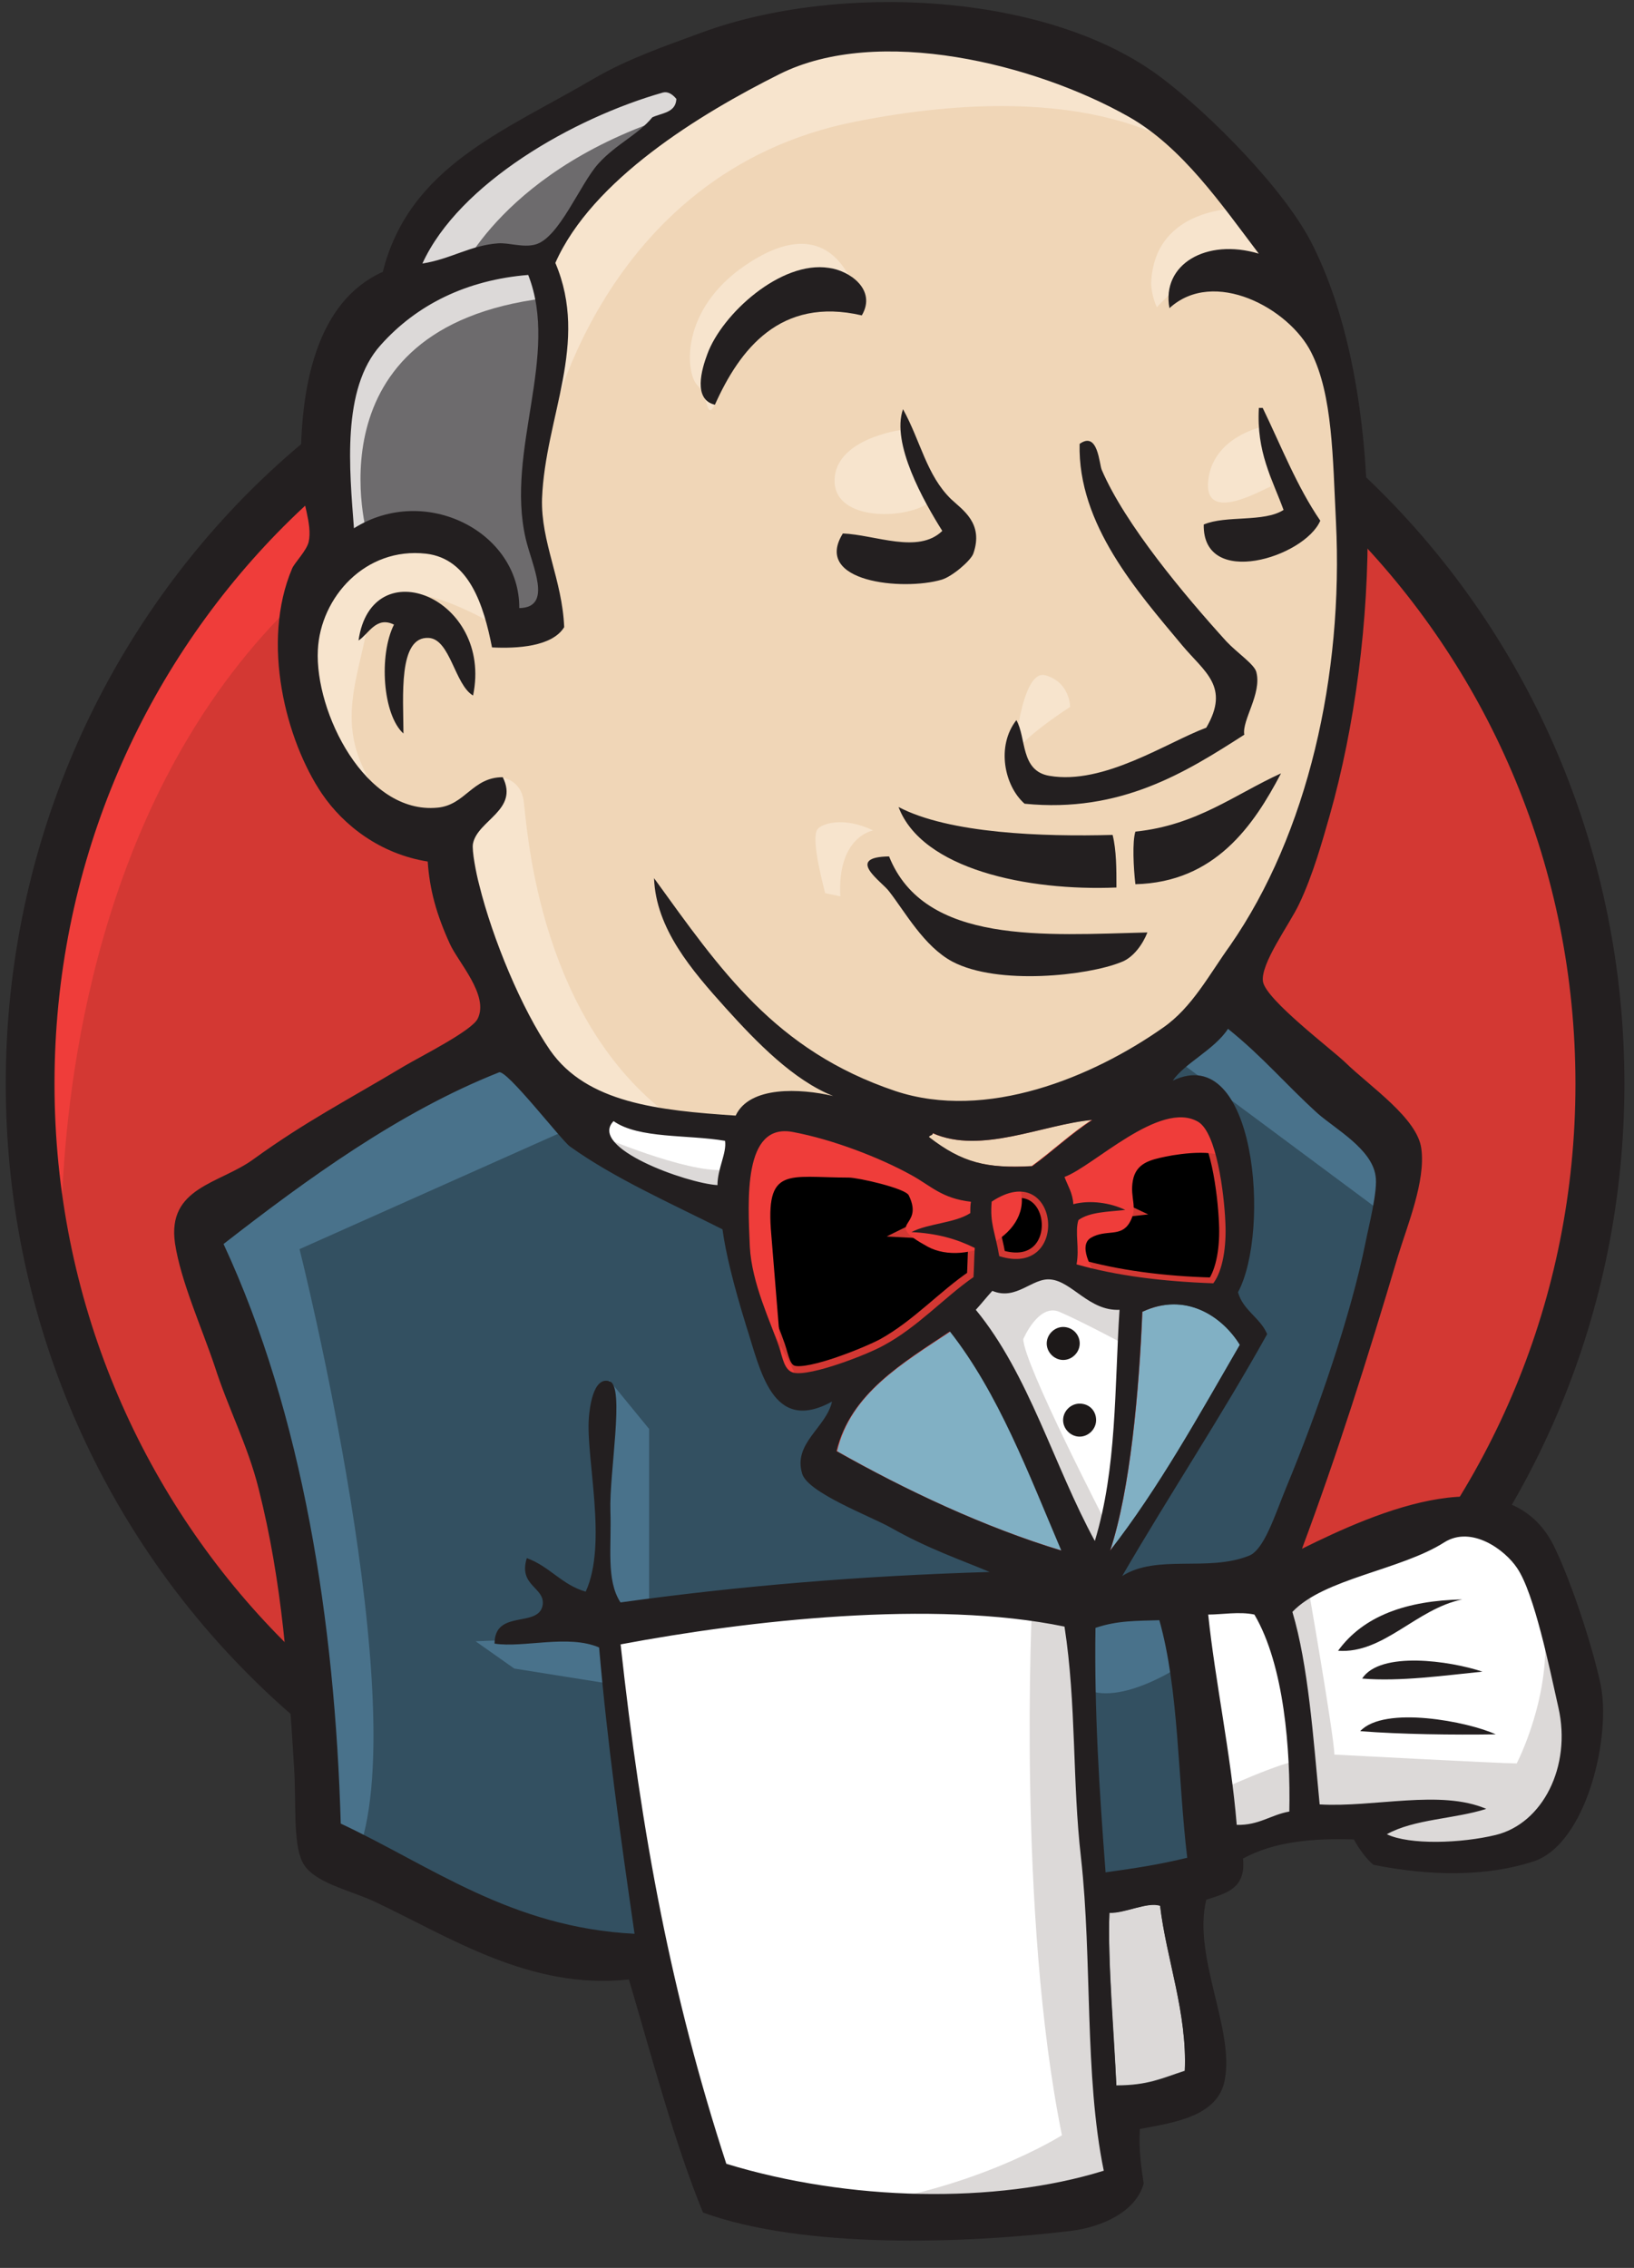 <?xml version="1.0" encoding="utf-8"?>
<!-- Generator: Adobe Illustrator 26.1.0, SVG Export Plug-In . SVG Version: 6.00 Build 0)  -->
<svg version="1.1" id="Calque_1" xmlns="http://www.w3.org/2000/svg" xmlns:xlink="http://www.w3.org/1999/xlink" x="0px" y="0px"
	 viewBox="0 0 1535 2129.9" style="enable-background:new 0 0 1535 2129.9;" xml:space="preserve">
<rect x="0" y="0" width="1535" height="2129.9" fill="#333333" stroke="none"/>
<style type="text/css">
	.st0{fill:#D33833;}
	.st1{fill:#EF3D3A;}
	.st2{fill:#231F20;}
	.st3{fill:#F0D6B7;}
	.st4{fill:#335061;}
	.st5{fill:#6D6B6D;}
	.st6{fill:#DCD9D8;}
	.st7{fill:#F7E4CD;}
	.st8{fill:#49728B;}
	.st9{fill:#FFFFFF;}
	.st10{stroke:#D33833;stroke-width:11.99;stroke-miterlimit:23.981;}
	.st11{fill:#81B0C4;}
	.st12{fill:#1D1919;}
</style>
<path class="st0" d="M1503.2,1014.9c0,416.4-330.2,754.3-737.6,754.3S28,1431.3,28,1014.9c0-416.4,330.2-754.3,737.6-754.3
	C1173.1,260.6,1503.2,598.4,1503.2,1014.9"/>
<path class="st1" d="M58.3,1201.6c0,0-53.5-786.4,671.6-809l-50.6-84.5L286.1,440.2L173.7,569.3l-98.2,188L19.6,976.2l16.7,146.3"/>
<path class="st2" d="M260.6,500.3C131.5,632.9,51.2,815.6,51.2,1017.8s80.3,384.9,209.4,517.5c129.7,132.7,307.6,214.2,505,214.2
	c197.5,0,375.4-81.5,505-214.1c129.1-132.7,209.4-315.3,209.4-517.5c0-202.3-80.3-384.9-209.4-517.5
	c-129.7-132.1-307.5-214.1-505-214.1C568.7,286.1,390.2,367.6,260.6,500.3L260.6,500.3z M227.8,1566.9
	C90.4,1426.5,5.4,1232,5.4,1017.8s85.1-408.7,222.5-549.7c137.4-140.4,327.8-227.8,537.8-227.8c210,0,400.3,87.4,537.8,227.8
	c137.4,140.4,222.5,334.9,222.5,549.7c0,214.1-85.1,408.7-222.5,549.1c-137.4,141-327.8,227.8-537.8,227.8
	C555.6,1794.7,365.3,1707.9,227.8,1566.9L227.8,1566.9z"/>
<path class="st3" d="M1076.1,1019l-112.4,16.7L812,1052.9l-98.2,2.4l-95.8-3l-73.2-22.6l-64.8-70.2l-50.6-143.4l-11.3-30.9
	L351,762.6l-39.3-64.8l-28-92.8l30.9-81.5l73.2-25.6l58.9,28l28,61.9l33.9-5.4l11.3-14.3l-11.3-64.8l-3-81.5l16.7-112.4l-0.6-64.2
	l51.2-82.1l89.8-64.8l157.1-67.2L994,56.5L1145.7,166l70.2,112.4l45.2,81.5l11.3,202.3l-33.9,174.3l-61.9,154.7l-58.3,82.7"/>
<path class="st4" d="M980.9,1505l-401.5,16.7v67.2l33.9,236.2l-16.7,19.6l-280.8-95.8l-19.6-33.9l-28-317.7l-66-190.4l-14.3-45.2
	l224.9-154.7l70.2-28l61.9,76.1l53.5,47.6l61.9,19.6l28,8.3l33.9,146.3l25.6,30.9l64.8-22.6l-45.2,87.4l243.9,115.4L980.9,1505"/>
<path class="st5" d="M314.7,524.7l73.2-25.6l58.9,28l28,61.9l33.9-5.4l8.3-33.9l-16.7-64.8l16.7-154.7l-14.3-84.5l50.6-58.9
	l109.5-86.9l-30.9-42.2l-154.7,76.1l-64.8,50.6L376,262.9L320,339.1l-16.7,89.8L314.7,524.7"/>
<path class="st6" d="M430.1,260.6c0,0,42.2-104.1,210.6-154.7C809,55.3,649,69.6,649,69.6l-182.6,70.2L396.2,210l-30.9,55.9
	L430.1,260.6 M345.6,505c0,0-58.9-196.9,166-224.9l-8.3-33.9l-154.7,36.3l-45.2,146.3l11.3,95.8L345.6,505"/>
<path class="st7" d="M435.4,766.2l36.9-35.7c0,0,16.7,1.8,19.6,21.4c3,19.6,11.3,196.9,132.1,292.1c11.3,8.9-89.8-14.3-89.8-14.3
	l-89.8-140.4 M952.4,712.7c0,0,6.5-85.1,29.7-78.5c23.2,6.5,23.2,29.7,23.2,29.7S949.4,699.6,952.4,712.7 M1185.6,400.9
	c0,0-46.4,9.5-50.6,50.6c-4.2,41,50.6,8.3,58.9,5.4 M845.9,403.9c0,0-61.9,8.3-61.9,47.6c0,39.3,70.2,36.3,89.8,19.6 M464,586.5
	c0,0-106.5-64.8-117.8-3c-11.3,61.9-36.3,106.5,16.7,171.3l-36.3-11.3l-33.9-86.9l-11.3-84.5l64.8-67.2l73.2,5.4l42.2,33.9
	L464,586.5 M514.6,409.3c0,0,47.6-247.5,289.1-295.1c198.7-39.3,303.4,8.3,342.6,53.5c0,0-177.3-210.6-345.6-146.3
	C632.4,86.3,508.6,204,511.6,279.6C516.3,409.3,514.6,409.3,514.6,409.3 M1165.9,195.7c0,0-81.5-3-84.5,70.2c0,0,0,11.3,5.4,22.6
	c0,0,64.8-73.2,104.1-33.9"/>
<path class="st7" d="M809.6,296.2c0,0-14.3-111.8-109.5-47c-61.9,42.2-55.9,101.1-45.2,112.4c11.3,11.3,8.3,33.9,16.7,18.4
	c8.3-15.5,5.9-66,36.9-80.3C738.8,285.5,790,270.1,809.6,296.2"/>
<path class="st8" d="M545.5,1055.3l-264.1,117.8c0,0,109.5,435.4,53.5,570.5l-39.3-14.3l-3-166l-73.2-314.1l-30.9-86.9L464,976.8
	L545.5,1055.3 M572.3,1296.2l37.5,45.8v168.3h-44.6c0,0-5.4-117.8-5.4-132.1c0-14.3,5.4-64.8,5.4-64.8 M573.5,1536l-126.7,5.4
	l36.3,25.6l89.8,14.3"/>
<path class="st4" d="M1005.9,1508l104.1-3l25.6,258.2l-106.5,14.3L1005.9,1508"/>
<path class="st4" d="M1033.9,1508l157-8.3c0,0,64.8-163,64.8-171.3c0-8.3,55.9-236.2,55.9-236.2L1185,960.1l-25.6-22.6l-67.2,67.2
	v261.2L1033.9,1508"/>
<path class="st8" d="M1104.1,1488.4l-98.2,19.6l14.3,78.5c36.3,16.7,98.2-28,98.2-28 M1107.1,996.4l196.9,146.3l5.4-67.2
	l-148.7-137.4L1107.1,996.4"/>
<path class="st9" d="M671,2061.2l-58.3-236.2l-29.1-174.3l-4.8-129.1l263.5-14.3h163.6l-14.9,295.1l25.6,227.8l-3,42.2l-213.6,16.7
	L671,2061.2"/>
<path class="st6" d="M969.6,1505c0,0-14.3,292.1,28,500.3c0,0-84.5,53.5-207.6,67.2l236.2-8.3l28-16.7l-33.9-460.4l-8.9-98.8"/>
<path class="st9" d="M1139.8,1741.2l109.5-30.9l207.6-11.3l30.9-95.8l-55.9-166l-64.8-8.3l-89.8,28l-85.7,42.2l-45.8-8.3L1110,1505"
	/>
<path class="st6" d="M1138,1684.7c0,0,73.2-33.9,84.5-30.9l-30.9-154.7l36.3-14.3c0,0,25.6,146.3,25.6,163c0,0,157,8.3,171.3,8.3
	c0,0,33.9-64.8,25.6-132.1l30.9,89.8l3,50.6l-45.2,67.2l-50.6,11.3l-84.5-3l-28-36.3l-98.2,14.3l-30.9,11.3"/>
<path class="st9" d="M1027.3,1485.4l-61.9-157l-64.8-92.8c0,0,14.3-39.3,33.9-39.3h64.8l61.9,22.6l-5.4,104.1L1027.3,1485.4"/>
<path class="st6" d="M1039.8,1431.9c0,0-78.5-151.7-78.5-174.3c0,0,14.3-33.9,33.9-25.6c19.6,8.3,61.9,30.9,61.9,30.9v-53.5
	l-95.8-19.6l-64.8,8.3l109.5,259.4l22.6,3"/>
<path class="st9" d="M696,1061.3l-77.9-8.3l-73.2-22.6v25.6l35.7,39.3l112.4,50.6"/>
<path class="st6" d="M570.5,1069.6c0,0,86.8,36.3,115.4,28l3,33.9l-78.5-16.7l-47.6-33.9L570.5,1069.6"/>
<path class="st0" d="M1139.8,1205.8c-47.6-1.2-91-7.1-128.5-17.8c2.4-15.5-2.4-30.3,1.8-41.6c10.7-7.7,28-7.7,44-9.5
	c-13.7-6.5-33.3-9.5-48.8-5.4c-0.6-10.7-5.4-17.3-8.3-25.6c26.8-9.5,89.8-72,125.5-51.8c17.3,10.1,24.4,66,25.6,94
	C1152.3,1170.7,1148.7,1193.3,1139.8,1205.8"/>
<path class="st10" d="M1139.8,1205.8c-47.6-1.2-91-7.1-128.5-17.8c2.4-15.5-2.4-30.3,1.8-41.6c10.7-7.7,28-7.7,44-9.5
	c-13.7-6.5-33.3-9.5-48.8-5.4c-0.6-10.7-5.4-17.3-8.3-25.6c26.8-9.5,89.8-72,125.5-51.8c17.3,10.1,24.4,66,25.6,94
	C1152.3,1170.7,1148.7,1193.3,1139.8,1205.8L1139.8,1205.8z"/>
<path class="st0" d="M911.9,1127.9c0,3.6,0,7.1-0.6,10.7c-14.9,9.5-38.7,9.5-55.3,17.8c23.8,1.2,42.8,7.1,59.5,14.9
	c-0.6,8.9-0.6,18.4-1.2,27.4c-27.4,18.4-52.4,46.4-84.5,64.2c-15.5,8.3-68.4,29.7-84.5,25.6c-8.9-2.4-10.1-13.7-13.7-24.4
	c-7.7-22.6-25.6-59.5-27.4-94c-1.8-43.4-6.5-116.6,40.4-107.7c38.1,7.1,82.1,24.4,111.2,40.5
	C874.5,1113.6,884.6,1125.5,911.9,1127.9"/>
<path class="st10" d="M911.9,1127.9c0,3.6,0,7.1-0.6,10.7c-14.9,9.5-38.7,9.5-55.3,17.8c23.8,1.2,42.8,7.1,59.5,14.9
	c-0.6,8.9-0.6,18.4-1.2,27.4c-27.4,18.4-52.4,46.4-84.5,64.2c-15.5,8.3-68.4,29.7-84.5,25.6c-8.9-2.4-10.1-13.7-13.7-24.4
	c-7.7-22.6-25.6-59.5-27.4-94c-1.8-43.4-6.5-116.6,40.4-107.7c38.1,7.1,82.1,24.4,111.2,40.5
	C874.5,1113.6,884.6,1125.5,911.9,1127.9L911.9,1127.9z"/>
<path class="st0" d="M938.7,1179.6c-4.2-23.8-8.9-30.3-7.1-51.2C995.2,1086.2,1006.5,1201,938.7,1179.6"/>
<path class="st10" d="M938.7,1179.6c-4.2-23.8-8.9-30.3-7.1-51.2C995.2,1086.2,1006.5,1201,938.7,1179.6L938.7,1179.6z"/>
<path class="st1" d="M1030.3,1198.7c0,0-19.6-28-5.4-36.3c14.3-8.3,28,0,36.3-14.3c8.3-14.3,0-22.6,3-39.3
	c3-16.7,16.7-19.6,30.9-22.6c14.3-3,53.5-8.3,58.9,5.4l-16.7-50.6l-33.9-11.3L997,1091.6l-5.4,30.9v61.9 M735.3,1291.5
	c-3.6-44-7.1-87.4-10.7-131.5c-5.9-65.4,15.5-54.1,72.6-54.1c8.9,0,53.5,10.1,56.5,16.7c15.5,31.5-25.6,24.4,17.8,48.2
	c36.3,19.6,101.1-11.9,86.3-56.5c-8.3-10.1-42.8-3-55.3-9.5l-66-33.9c-28-14.3-92.2-35.7-121.9-15.5
	c-75.6,51.2,4.8,179.7,31.5,233.2"/>
<path class="st2" d="M809.6,296.2c-76.7-17.8-114.8,32.1-138,83.9c-20.8-4.8-12.5-33.3-7.1-47.6c13.7-37.5,69-88,114.2-80.9
	C797.7,254,823.9,271.9,809.6,296.2 M1182.6,383.1h3.6c17.3,35.7,32.1,73.8,54.1,105.9c-14.9,34.5-110.6,64.2-109.5,3.6
	c20.8-8.9,56.5-1.8,75-13.7C1195.1,449.7,1180.2,424.7,1182.6,383.1 M848.3,384.3c16.7,30.3,22,61.9,45.2,84.5
	c10.7,10.1,30.9,22.6,20.8,51.2c-2.4,6.5-19.6,21.4-29.7,24.4c-36.3,10.7-121.4,2.4-92.8-43.4c30.3,1.2,70.8,19.6,93.4-2.4
	C867.9,471.1,837,416.4,848.3,384.3 M1168.9,690c-54.7,35.1-116,73.8-206.4,64.8c-19-16.7-26.8-54.1-7.7-78.5
	c9.5,16.7,3.6,47.6,30.9,52.3c51.2,8.9,110.6-31.5,147.5-45.2c22.6-38.7-1.8-52.4-22.6-77.3c-42.2-50.6-98.2-113.6-96.4-189.2
	c17.3-12.5,18.4,19,20.8,24.4c22,51.2,77.3,117.2,117.2,161.2c10.1,10.7,26.2,21.4,28,28.6C1185.6,651.4,1166.5,676.4,1168.9,690
	 M444.4,653.2c-17.2-10.1-21.4-52.9-41.6-54.1c-29.1-1.8-23.8,55.9-23.8,89.8c-19.6-17.8-23.2-73.8-8.9-102.3
	c-16.7-8.3-23.8,8.9-33.3,14.9C349.2,515.2,463.4,561.6,444.4,653.2 M1203.4,726.3c-25.6,48.8-61.9,102.3-136.8,104.1
	c-1.8-15.5-3-39.9,0-49.4C1124.3,775.1,1160,746,1203.4,726.3 M844.1,757.9c47.6,25,135.6,28,201.1,26.2c3.6,14.3,3.6,32.1,3.6,49.4
	C964.9,837,866.1,816.2,844.1,757.9 M835.2,804.3c33.3,83.3,146.9,73.8,242.7,71.4c-4.2,10.7-13.1,23.8-25,28
	c-30.9,12.5-115.4,22-158.2-0.6c-26.8-14.3-44.6-47-59.5-66C828.7,828.1,793,804.9,835.2,804.3"/>
<path class="st11" d="M1164.8,1262.9c-38.7,66.6-76.1,135-121.9,193.3c19-56.5,27.4-151.7,30.3-224.3
	C1113.6,1212.9,1148.1,1236.1,1164.8,1262.9"/>
<path class="st2" d="M1373.6,1502.1c-43.4,8.9-73.8,51.2-116.6,48.2C1280.8,1517.5,1321.2,1503.2,1373.6,1502.1 M1392.6,1569.9
	c-35.7,3.6-77.3,9.5-113,6.5C1296.8,1550.2,1362.3,1559.8,1392.6,1569.9 M1405.1,1628.8c-39.9,0.6-89.2,0-127.3-3
	C1300.4,1601.4,1379.5,1616.9,1405.1,1628.8"/>
<path class="st6" d="M1089.8,1789.4c5.9,50,25.6,100.5,23.2,155.3c-22,7.1-34.5,13.7-64.3,13.7c-1.8-46.4-8.3-117.8-6.5-162.4
	C1056.5,1797.1,1077.9,1785.8,1089.8,1789.4"/>
<path class="st3" d="M1025.6,1051.7c-20.2,13.1-36.9,29.1-56.5,43.4c-42.8,2.4-66-3-97-27.4c0.6-1.8,3.6-1.2,3.6-3.6
	C921.5,1084.5,979.8,1055.9,1025.6,1051.7"/>
<path class="st11" d="M786.4,1362.9c12.5-54.1,61.9-82.7,106.5-112.4c45.8,58.3,73.8,133.2,104.7,205.8
	C924.4,1434.2,850.1,1399.1,786.4,1362.9"/>
<path class="st2" d="M1042.2,1796.5c-1.8,44.6,4.2,115.4,6.5,162.4c29.7,0,42.2-6.5,64.3-13.7c2.4-54.7-17.3-105.3-23.2-155.3
	C1077.9,1785.8,1056.5,1797.1,1042.2,1796.5z M583,1544.3c19.6,179.1,47.6,329,99.3,487.8c114.8,35.1,252.8,38.1,354.6,6.5
	c-18.4-89.2-10.7-198.1-21.4-293.9c-8.3-72-4.2-144-15.5-217.1C876.8,1502.1,703.1,1521.7,583,1544.3L583,1544.3z M1029.1,1528.8
	c-1.2,76.7,3.6,152.9,9.5,229.6c29.7-4.2,49.4-7.1,76.7-13.7c-8.9-73.8-7.7-157.6-26.2-223.1
	C1068.4,1522.3,1049.9,1521.7,1029.1,1528.8L1029.1,1528.8z M1178.4,1516.3c-14.3-3-30.3,0-43.4,0c6.5,62.5,21.4,131.5,26.8,197.5
	c20.8,0.6,32.1-9.5,49.4-12.5C1212.4,1643.6,1206.4,1563.9,1178.4,1516.3L1178.4,1516.3z M1405.1,1723.3
	c44-10.7,71.4-64.2,58.9-119.6c-8.3-36.9-22.6-107.1-38.7-130.9c-11.3-17.2-42.8-40.4-68.4-24.4c-41,26.2-113,33.9-142.8,65.4
	c14.9,50,19.6,117.8,25.6,180.8c51.2,3,113.6-14.3,156.5,4.2c-29.7,9.5-67.8,9.5-93.4,23.8C1324.2,1732.9,1373,1731.1,1405.1,1723.3
	L1405.1,1723.3z M997,1456.2c-30.9-72.6-58.9-147.5-104.7-205.8c-44.6,29.7-93.4,58.3-106.5,112.4
	C850.1,1399.1,924.4,1434.2,997,1456.2L997,1456.2z M1073.1,1232c-3,72.6-11.3,167.8-30.3,224.3c45.8-58.9,83.3-126.7,121.9-193.3
	C1148.1,1236.1,1113.6,1212.9,1073.1,1232L1073.1,1232z M986.9,1201.6c-17.3-1.8-32.1,20.2-54.7,10.7c-5.4,5.9-10.1,11.9-15.5,17.8
	c50,60.7,73.2,146.3,111.8,217.1c20.8-68.4,18.4-142.8,23.2-217.1C1023.2,1231.4,1007.1,1203.4,986.9,1201.6L986.9,1201.6z
	 M931.6,1128.5c-1.8,20.8,3,27.4,7.1,51.2C1006.5,1201,995.2,1086.2,931.6,1128.5z M856,1103.5c-29.1-16.1-73.2-33.3-111.2-40.4
	c-47-8.9-42.2,64.2-40.4,107.7c1.8,34.5,19.6,70.8,27.4,94c3.6,10.7,4.8,22,13.7,24.4c16.1,3.6,69.6-17.2,84.5-25.6
	c32.1-17.2,57.1-45.2,84.5-64.2c0.6-8.9,0.6-18.4,1.2-27.4c-16.7-8.3-35.1-13.7-59.5-14.9c16.1-8.3,40.5-8.3,55.3-17.8
	c0-3.6,0-7.1,0.6-10.7C884.6,1125.5,874.5,1113.6,856,1103.5L856,1103.5z M576.4,1052.9c-24.4,25,68.4,58.3,97.6,60.1
	c0-15.5,8.9-30.3,7.1-41.6C646,1065.4,600.2,1069.6,576.4,1052.9L576.4,1052.9z M876.3,1064.2c0,2.4-3,1.8-3.6,3.6
	c31.5,24.4,54.7,29.7,97,27.4c19-13.7,36.3-30.3,56.5-43.4C979.8,1055.9,921.5,1084.5,876.3,1064.2L876.3,1064.2z M1151.1,1147.5
	c-1.2-27.4-8.3-83.9-25.6-94c-35.7-20.8-98.7,42.2-125.5,51.8c3,8.3,7.7,14.9,8.3,25.6c16.1-4.2,35.1-1.2,48.8,5.4
	c-16.1,1.8-33.3,1.8-44,9.5c-3.6,11.3,1.2,26.2-1.8,41.6c37.5,10.7,80.9,16.1,128.5,17.8C1148.7,1193.3,1152.3,1170.7,1151.1,1147.5
	L1151.1,1147.5z M535.4,1076.7c-7.7-5.4-59.5-72.6-66.6-69.6c-93.4,36.9-180.8,100.5-258.8,161.2c74.4,160,104.7,355.7,110.1,544.3
	c85.1,39.9,160,97.6,276,103.5c-13.7-94.6-25.6-179.7-33.3-268.9c-29.1-12.5-70.8,0.6-98.2-3.6c0-32.7,41.6-14.3,45.2-36.3
	c2.4-16.7-23.2-17.8-14.9-44c21.4,7.7,32.7,25,55.3,31.5c20.8-45.2,0-125.5,3-163.6c0.6-7.1,3.6-39.3,19.6-33.9
	c14.3,4.8-0.6,86.3,0.6,121.9c1.2,33.3-4.2,64.8,9.5,85.7c111.8-15.5,225.5-25,346.8-28.6c-26.8-11.3-58.3-22-92.8-41.6
	c-19-10.7-77.9-32.7-83.3-50.6c-8.9-28.6,22.6-43.4,28-67.8c-56.5,30.9-67.2-29.7-80.9-72c-11.9-38.7-19-67.8-22-89.8
	C629.4,1129.7,577,1106.5,535.4,1076.7L535.4,1076.7z M1101.7,1014.9c77.9-37.5,92.2,141,61.3,198.7c4.8,17.2,20.8,23.8,27.4,39.3
	c-43.4,77.9-91.6,150.5-136.2,227.2c32.7-20.8,80.3-3.6,119-19c14.3-5.4,24.4-38.1,35.1-64.2c29.7-71.4,60.7-161.8,74.4-229.6
	c3-15.5,11.9-49.4,9.5-63.1c-3.6-25-36.9-43.4-54.1-58.3c-31.5-28.6-51.2-52.9-84.5-79.7C1141,985.7,1112.4,998.8,1101.7,1014.9
	L1101.7,1014.9z M357.5,324.2c-36.9,41-29.1,117.2-25,171.9c67.2-42.2,155.9,3.6,155.3,75c32.1-0.6,11.9-39.9,6-65.4
	c-19-82.7,32.1-171.9,2.4-247.5C438.4,262.9,391.4,286.1,357.5,324.2L357.5,324.2z M622.8,86.9c-83.9,23.8-191.5,85.1-226,160.6
	c26.8-4.2,45.2-17.2,71.4-19c10.1-0.6,23.2,4.2,34.5,1.2c22.6-5.9,42.2-57.1,59.5-76.1c16.7-18.4,36.9-26.8,50.6-43.4
	c8.9-4.2,22-4.2,22.6-17.3C631.8,88.6,627.6,85.7,622.8,86.9L622.8,86.9z M1060.1,109.5c-87.4-49.4-235-86.3-327.8-39.9
	c-75,37.5-176.1,99.3-210.6,177.3c32.1,75.5-9.5,144.5-12.5,221.3c-1.2,41,19,76.2,20.8,120.8c-11.3,18.4-44.6,20.2-67.8,19
	c-7.7-39.3-21.4-83.3-61.9-88c-57.1-6.5-99.3,41-101.7,90.4c-3,58.3,44.6,154.7,112.4,148.1c26.2-2.4,32.7-28.6,61.3-28.6
	c15.5,30.9-23.8,40.4-28,62.5c-1.2,6,3,28,5.9,38.7c12.5,50.6,39.9,116.6,66.6,155.3c34.5,49.4,101.7,56.5,174.3,61.3
	c13.1-28,60.7-25.6,91.6-18.4c-37.5-14.9-72-50.6-100.5-82.1c-32.7-36.3-66-75-67.8-122.5c62.5,86.3,113.6,161.8,226.6,199.9
	c85.7,28.5,185.6-13.1,251.6-59.5c27.4-19,43.4-50,63.1-77.3c72.6-104.7,106.5-253.4,99.3-398c-3-59.5-3-119-23.2-158.8
	c-20.8-41.6-91.6-79.7-133.2-41.6c-7.7-41,34.5-66,83.9-51.2C1147.5,192.1,1110.6,138,1060.1,109.5L1060.1,109.5z M1223.1,1454.5
	c68.4-33.9,195.7-91,237.9,0c16.1,33.9,34.5,90.4,42.2,125.5c11.3,48.8-12.5,152.3-63.1,168.3c-44.6,14.3-96.4,13.7-149.9,3
	c-6.5-5.4-13.1-14.3-18.4-23.8c-38.1-1.2-74.4,1.8-104.1,17.9c3,28.5-16.1,32.7-34.5,38.7c-13.1,52.9,26.8,121.9,17.3,169.5
	c-6.5,34.5-48.8,39.9-79.7,45.8c-1.2,19,1.2,35.1,3.6,51.2c-7.1,26.2-38.7,41-69,44.6c-99.3,11.9-249.8,17.2-345-17.3
	c-26.8-65.4-47.6-144.6-69.6-218.9c-92.8,10.1-168.3-39.9-239.1-73.2c-24.4-11.3-58.3-17.8-67.8-37.5c-8.9-19-5.4-55.3-7.7-89.2
	c-5.4-87.4-10.7-171.9-33.3-261.2c-10.1-40.4-28.6-75.5-41-114.2c-11.9-35.7-32.1-80.3-37.5-116c-7.7-52.9,42.2-55.9,73.8-79.1
	c49.4-35.7,88-55.3,141.6-87.4c16.1-9.5,63.7-33.3,69-44.6c10.7-22-18.4-52.9-26.2-70.2c-12.5-27.4-19-50.6-20.8-77.3
	c-44.6-7.1-79.1-33.9-99.3-63.6c-33.9-50-57.7-142.2-28-211.8c2.4-5.4,13.7-16.7,15.5-25c3.6-16.7-6.5-38.7-7.1-56.5
	c-3-91,15.5-169.5,76.7-196.9c25-99.3,114.2-132.1,198.1-181.4c31.5-18.4,66-30.3,101.7-43.4c127.9-47,324.8-38.1,431.3,42.2
	c45.2,33.9,117.2,105.9,142.8,158.2c68.4,137.4,63.1,367.6,15.5,535.4c-6.5,22.6-15.5,55.3-28.6,82.7c-8.9,19-36.9,56.5-33.9,73.2
	c3.6,17.3,64.3,63.1,77.3,75.6c23.2,22.6,67.8,52.4,71.4,80.9c4.2,30.3-13.1,72-22,101.1C1284.3,1277.2,1255.8,1367,1223.1,1454.5
	L1223.1,1454.5z"/>
<path class="st7" d="M768,778.7c3.6-4.8,23.8-12.5,52.3,1.2c0,0-33.9,5.4-30.9,61.9l-14.3-3C775.7,839.4,760.8,788.2,768,778.7"/>
<path class="st12" d="M1014.3,1261.7c0,8.3-7.1,15.5-15.5,15.5c-8.3,0-15.5-7.1-15.5-15.5c0-8.3,7.1-15.5,15.5-15.5
	C1007.7,1246.3,1014.3,1253.4,1014.3,1261.7 M1029.7,1333.7c0,8.3-7.1,15.5-15.5,15.5c-8.3,0-15.5-7.1-15.5-15.5s7.1-15.5,15.5-15.5
	C1023.2,1318.2,1029.7,1324.8,1029.7,1333.7"/>
</svg>
